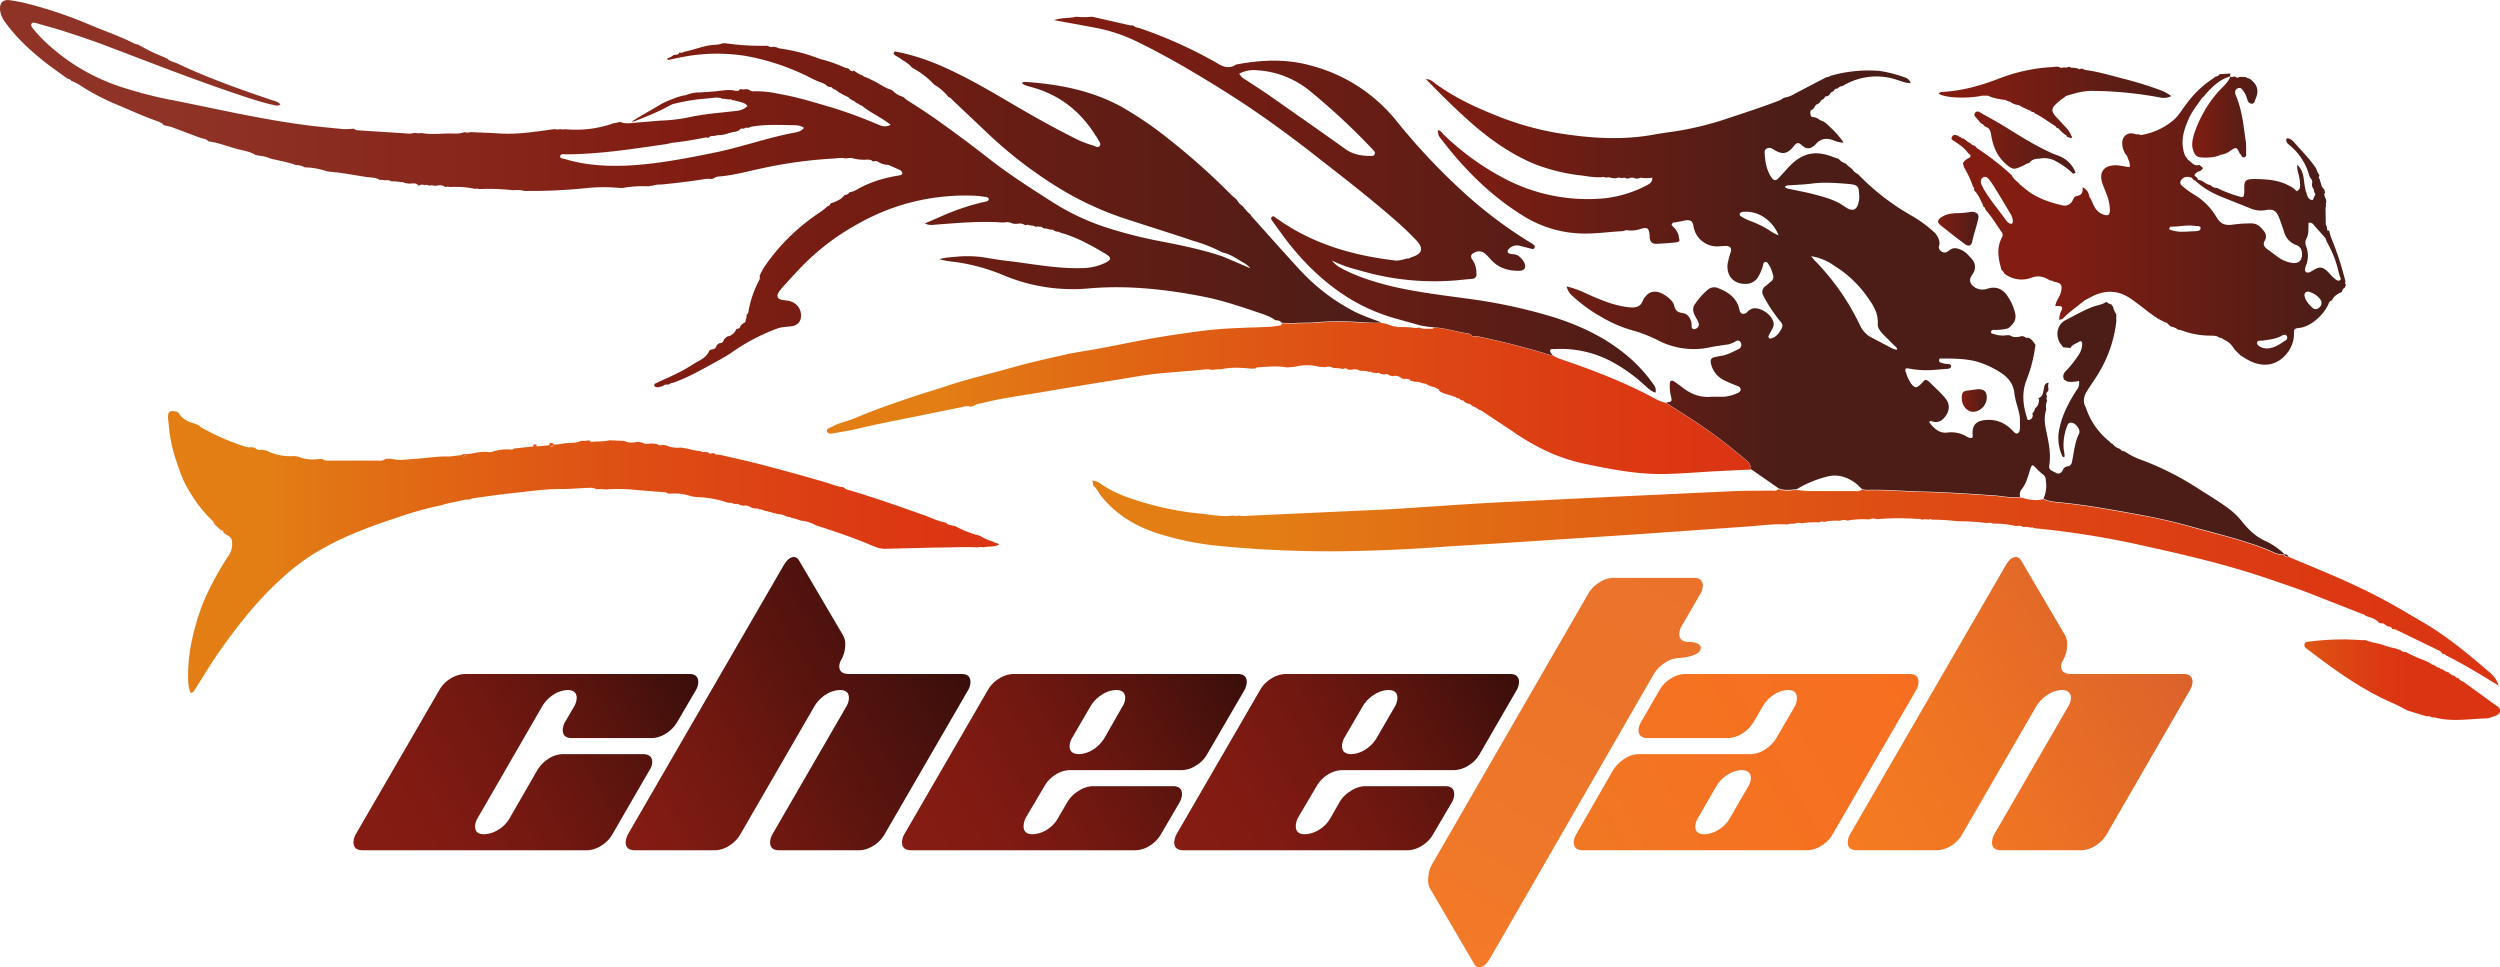 <svg xmlns="http://www.w3.org/2000/svg" xmlns:xlink="http://www.w3.org/1999/xlink" viewBox="0 0 1092 422.5">
  <defs>
    <style>
      .cls-1 {
        fill: url(#linear-gradient);
      }

      .cls-2 {
        fill: url(#linear-gradient-2);
      }

      .cls-3 {
        fill: url(#linear-gradient-3);
      }

      .cls-4 {
        fill: url(#linear-gradient-4);
      }

      .cls-5 {
        fill: url(#linear-gradient-5);
      }

      .cls-6 {
        fill: url(#linear-gradient-6);
      }

      .cls-7 {
        fill: url(#linear-gradient-7);
      }

      .cls-8 {
        fill: url(#linear-gradient-8);
      }

      .cls-9 {
        fill: url(#linear-gradient-9);
      }

      .cls-10 {
        fill: url(#linear-gradient-10);
      }

      .cls-11 {
        fill: url(#linear-gradient-11);
      }

      .cls-12 {
        fill: url(#linear-gradient-12);
      }

      .cls-13 {
        fill: url(#linear-gradient-13);
      }

      .cls-14 {
        fill: url(#linear-gradient-14);
      }

      .cls-15 {
        fill: url(#linear-gradient-15);
      }

      .cls-16 {
        fill: url(#linear-gradient-16);
      }

      .cls-17 {
        fill: url(#linear-gradient-17);
      }

      .cls-18 {
        fill: url(#linear-gradient-18);
      }

      .cls-19 {
        fill: url(#linear-gradient-19);
      }

      .cls-20 {
        fill: url(#linear-gradient-20);
      }

      .cls-21 {
        fill: url(#linear-gradient-21);
      }

      .cls-22 {
        fill: url(#linear-gradient-22);
      }

      .cls-23 {
        fill: url(#linear-gradient-23);
      }

      .cls-24 {
        fill: url(#linear-gradient-24);
      }

      .cls-25 {
        fill: url(#linear-gradient-25);
      }

      .cls-26 {
        fill: url(#linear-gradient-26);
      }

      .cls-27 {
        fill: url(#linear-gradient-27);
      }

      .cls-28 {
        fill: url(#linear-gradient-28);
      }
    </style>
    <linearGradient id="linear-gradient" x1="1044.75" y1="274.62" x2="1044.91" y2="274.62" gradientUnits="userSpaceOnUse">
      <stop offset="0.12" stop-color="#e37e15"/>
      <stop offset="0.27" stop-color="#e16b14"/>
      <stop offset="0.57" stop-color="#de4d14"/>
      <stop offset="0.82" stop-color="#dc3b13"/>
      <stop offset="1" stop-color="#db3413"/>
    </linearGradient>
    <linearGradient id="linear-gradient-2" x1="1066.86" y1="285.62" x2="1066.92" y2="285.62" xlink:href="#linear-gradient"/>
    <linearGradient id="linear-gradient-3" x1="997.88" y1="242.25" x2="997.95" y2="242.25" xlink:href="#linear-gradient"/>
    <linearGradient id="linear-gradient-4" x1="1033.13" y1="269.08" x2="1033.2" y2="269.08" xlink:href="#linear-gradient"/>
    <linearGradient id="linear-gradient-5" x1="477.14" y1="254.54" x2="1091.52" y2="254.54" xlink:href="#linear-gradient"/>
    <linearGradient id="linear-gradient-6" x1="966.09" y1="296.76" x2="1051.56" y2="296.76" xlink:href="#linear-gradient"/>
    <linearGradient id="linear-gradient-7" x1="361.19" y1="173.65" x2="764.82" y2="173.65" xlink:href="#linear-gradient"/>
    <linearGradient id="linear-gradient-8" x1="622.82" y1="137.01" x2="999.69" y2="137.01" gradientUnits="userSpaceOnUse">
      <stop offset="0" stop-color="#831d12"/>
      <stop offset="0.41" stop-color="#4c1d17"/>
    </linearGradient>
    <linearGradient id="linear-gradient-9" x1="852.48" y1="95.73" x2="1024.84" y2="95.73" gradientUnits="userSpaceOnUse">
      <stop offset="0.25" stop-color="#831d12"/>
      <stop offset="0.94" stop-color="#4c1d17"/>
    </linearGradient>
    <linearGradient id="linear-gradient-10" x1="862.37" y1="62.29" x2="906.56" y2="62.29" gradientUnits="userSpaceOnUse">
      <stop offset="0" stop-color="#831d12"/>
      <stop offset="1" stop-color="#4c1d17"/>
    </linearGradient>
    <linearGradient id="linear-gradient-11" x1="886.37" y1="71.21" x2="886.38" y2="71.21" xlink:href="#linear-gradient-10"/>
    <linearGradient id="linear-gradient-12" x1="957.56" y1="51.15" x2="986.03" y2="51.15" xlink:href="#linear-gradient-10"/>
    <linearGradient id="linear-gradient-13" x1="974.14" y1="33.44" x2="974.2" y2="33.44" xlink:href="#linear-gradient-10"/>
    <linearGradient id="linear-gradient-14" x1="846.57" y1="99.91" x2="864.2" y2="99.91" xlink:href="#linear-gradient-10"/>
    <linearGradient id="linear-gradient-15" x1="846.85" y1="44.78" x2="948.45" y2="44.78" gradientUnits="userSpaceOnUse">
      <stop offset="0.17" stop-color="#831d12"/>
      <stop offset="1" stop-color="#4c1d17"/>
    </linearGradient>
    <linearGradient id="linear-gradient-16" x1="888.72" y1="49.54" x2="888.82" y2="49.54" xlink:href="#linear-gradient-10"/>
    <linearGradient id="linear-gradient-17" y1="84.6" x2="603.53" y2="84.6" gradientUnits="userSpaceOnUse">
      <stop offset="0.12" stop-color="#903327"/>
      <stop offset="0.49" stop-color="#811d12"/>
      <stop offset="1" stop-color="#4c1d17"/>
    </linearGradient>
    <linearGradient id="linear-gradient-18" x1="407.85" y1="37.07" x2="408.1" y2="37.07" xlink:href="#linear-gradient-10"/>
    <linearGradient id="linear-gradient-19" x1="460.36" y1="89.44" x2="723.23" y2="89.44" xlink:href="#linear-gradient-10"/>
    <linearGradient id="linear-gradient-20" x1="856.88" y1="174.95" x2="867.85" y2="174.95" xlink:href="#linear-gradient-10"/>
    <linearGradient id="linear-gradient-21" x1="73.3" y1="241.11" x2="436.46" y2="241.11" xlink:href="#linear-gradient"/>
    <linearGradient id="linear-gradient-22" x1="157.57" y1="374.55" x2="301.85" y2="291.25" gradientUnits="userSpaceOnUse">
      <stop offset="0" stop-color="#861c13"/>
      <stop offset="0.21" stop-color="#811b12"/>
      <stop offset="0.46" stop-color="#721811"/>
      <stop offset="0.73" stop-color="#5a140e"/>
      <stop offset="1" stop-color="#3a0e0b"/>
    </linearGradient>
    <linearGradient id="linear-gradient-23" x1="268.76" y1="361.18" x2="413.05" y2="277.88" gradientUnits="userSpaceOnUse">
      <stop offset="0" stop-color="#861c13"/>
      <stop offset="0.28" stop-color="#751911"/>
      <stop offset="0.82" stop-color="#49110d"/>
      <stop offset="1" stop-color="#3a0e0b"/>
    </linearGradient>
    <linearGradient id="linear-gradient-24" x1="397.16" y1="374.55" x2="541.44" y2="291.25" gradientUnits="userSpaceOnUse">
      <stop offset="0" stop-color="#861c13"/>
      <stop offset="0.21" stop-color="#811b12"/>
      <stop offset="0.46" stop-color="#721811"/>
      <stop offset="0.73" stop-color="#59140e"/>
      <stop offset="1" stop-color="#3a0e0b"/>
    </linearGradient>
    <linearGradient id="linear-gradient-25" x1="516.07" y1="374.55" x2="660.36" y2="291.25" xlink:href="#linear-gradient-24"/>
    <linearGradient id="linear-gradient-26" x1="634.69" y1="416.23" x2="732.32" y2="247.14" gradientUnits="userSpaceOnUse">
      <stop offset="0" stop-color="#f37a28"/>
      <stop offset="0.27" stop-color="#ef7729"/>
      <stop offset="1" stop-color="#ea722b"/>
    </linearGradient>
    <linearGradient id="linear-gradient-27" x1="690.59" y1="374.55" x2="834.87" y2="291.25" gradientUnits="userSpaceOnUse">
      <stop offset="0" stop-color="#f07824"/>
      <stop offset="0.32" stop-color="#f47322"/>
      <stop offset="1" stop-color="#f86e20"/>
    </linearGradient>
    <linearGradient id="linear-gradient-28" x1="802.52" y1="361.18" x2="946.8" y2="277.88" gradientUnits="userSpaceOnUse">
      <stop offset="0" stop-color="#f57b22"/>
      <stop offset="0.41" stop-color="#ee7424"/>
      <stop offset="0.99" stop-color="#dc622b"/>
      <stop offset="1" stop-color="#dc622b"/>
    </linearGradient>
  </defs>
  <title>Asset 2</title>
  <g id="Layer_2" data-name="Layer 2">
    <g id="Layer_1-2" data-name="Layer 1">
      <g>
        <g>
          <path class="cls-1" d="M1044.9,274.7h0Z"/>
          <path class="cls-2" d="M1066.9,285.7h0Z"/>
          <path class="cls-3" d="M997.9,242.2h0Z"/>
          <path class="cls-4" d="M1033.2,269.2V269h-.1Z"/>
          <path class="cls-5" d="M1032.4,268.4a.8.8,0,0,1,.8.6h.1c2.1.8,4.4,1.1,5.9,3.1h-.1l1.1.2a1.8,1.8,0,0,1,1.8.8.8.8,0,0,1,.8.7v-.2c.9.1,1.8.1,2.1,1.1a6.7,6.7,0,0,1,2.4.7l17.5,8.5a3.4,3.4,0,0,1,2.1,1.8,1.3,1.3,0,0,1,1.6.8v-.2c7.7,3.9,15,8.3,22.9,13.2-1-3.4-3.1-5.2-5.1-6.8-8.7-7.5-17.6-14.8-27.6-20.7l-7.2-4.2a250.1,250.1,0,0,0-24.6-12.9c-9-4.2-18.2-7.8-27.3-11.7a1.2,1.2,0,0,1-1.8-.8,10.5,10.5,0,0,1-5.2-1.2,89.4,89.4,0,0,0-9.8-3.7c-8.7-2.9-17.6-5-26.4-7.5s-15.7-3.9-23.6-5.3c-10.4-1.9-20.8-3.8-31.3-4.9-3-.4-6.2-.3-9-1.8-3.5,1-6.9.1-10.2-.8-3.7.6-7.4-.3-11.1-.6-10.7-.7-21.4-1.5-32.1-1.7-7.9-.2-15.8-1-23.6-.7a14.6,14.6,0,0,1-2.2-.3,3.9,3.9,0,0,1-2.8.6H790.2a49.3,49.3,0,0,1-5.4-.5c-2.7.2-5.3.7-7.9-.4-1,1.1-2.4.7-3.6.7-5.1.1-10.2,0-15.4.2l-30,1.4-23.6,1.1-40.6,2c-16.5.7-33,1.9-49.5,3-8.6.6-17.2.9-25.8,1.3l-43.5,2a12.1,12.1,0,0,1-3.8-.1,5.7,5.7,0,0,1-2.6,0c-4.2.6-8.4-.2-12.7-.7a134.2,134.2,0,0,1-34.7-7.8,49.4,49.4,0,0,1-10.2-5.3,7.1,7.1,0,0,0-3.8-1.5,17,17,0,0,1,.4,2.2c1.5,1.1,2.2,2.9,3.3,4.3,6.3,8,14.5,13.1,24,16.3a128.8,128.8,0,0,0,28.1,5.8,504.5,504.5,0,0,0,52.1,2.3c15.8-.2,31.6-.9,47.3-2.1l24.6-1.5,35.1-2.3,24.2-1.6,46.9-3.3c5.9-.4,11.7-1.3,17.6-.9a6.6,6.6,0,0,1,3.1-.3,4.7,4.7,0,0,1,3.3-.2,32.1,32.1,0,0,1,7.6-.4,1.8,1.8,0,0,1,2-.2,23.4,23.4,0,0,1,7-.5,4.4,4.4,0,0,1,3.2-.1,38.7,38.7,0,0,1,9.6-.5,4,4,0,0,1,3.2-.1,109.5,109.5,0,0,1,18.1-.1,1.6,1.6,0,0,1,1.5.3,9.1,9.1,0,0,1,3.3,0,.7.7,0,0,1,1.1,0,84.7,84.7,0,0,1,11.3.7h2.5a91,91,0,0,1,10.4.8,3.4,3.4,0,0,1,2.6.2,44.3,44.3,0,0,1,10.2,1.1,4.2,4.2,0,0,1,3.1.4,7.4,7.4,0,0,1,3.3.3,1.1,1.1,0,0,1,1.3.2,386,386,0,0,1,51.1,8.4c16.4,3.6,32.6,7.5,48.6,12.8,7.6,2.6,15.3,5.1,22.9,8.1Z"/>
          <path class="cls-6" d="M1089.5,307.6l-13.6-9.9a3.2,3.2,0,0,1-1.8-1.2l-.6-.4a1.6,1.6,0,0,1-1.3-.9,3.7,3.7,0,0,1-2.6-1.5,4.1,4.1,0,0,1-2.5-1.3,1.8,1.8,0,0,1-1.4-.6,6,6,0,0,1-2.5-1.3,3.3,3.3,0,0,1-2.1-1.2,1.3,1.3,0,0,1-1.2-.5,60.2,60.2,0,0,1-9-4,2.9,2.9,0,0,1-2.5-1,3.5,3.5,0,0,1-1.8-.5,37.8,37.8,0,0,1-6-1.7l-1.3-.4a32.2,32.2,0,0,1-6.1-1.6h-1.4l-6.7-.3a118.4,118.4,0,0,0-16.8,1c-.7.1-1.4.2-1.6.8a1.6,1.6,0,0,0,.6,2,3.9,3.9,0,0,0,1,.8c11.8,9,23.7,17.6,37.5,23.5,2,.9,3.9,2,5.9,3l8.3,2.5a2.8,2.8,0,0,1,2.3.5,4.8,4.8,0,0,1,1.2,0c7.5,2,15,.6,22.5.4a7.6,7.6,0,0,0,2.5-.6c1.3-.5,3.1-.8,3.5-2.4S1090.6,308.4,1089.5,307.6Z"/>
        </g>
        <path class="cls-7" d="M763.1,201.4a226.8,226.8,0,0,0-26.8-19.9l-8.6-5.5a20.3,20.3,0,0,1-3.9-1.4c-13.3-7.3-27.3-12.7-41.7-17.6a16.2,16.2,0,0,1-4-1.9c-1.4.2-2.7-.5-4-.9-9.6-2.8-19.3-5.3-29.1-7.3h-1.9a2.7,2.7,0,0,0-1.5-1.1c-5.1-.7-10-2.4-15.1-2.7l-.8.5h-4.4a3.2,3.2,0,0,0-2.7-.3,44.6,44.6,0,0,0-8.2-.4h0a1.7,1.7,0,0,0-1.4-.3c-1.8-.4-3.5-1.4-5.5-1.5s-6.3-.1-9.5-.2a117.9,117.9,0,0,0-19.7.1c-3.2.3-6.4,0-9.5.4h0l-4.9-.2a.9.9,0,0,1-1,1,36.8,36.8,0,0,1-5.7.6c-6.6.3-13.2.4-19.8.9s-12.1,1.3-18.1,2.2c-11.8,1.6-23.3,4.1-35,6.3-4.7.9-9.4,1.5-14.1,2.5-7.9,1.8-15.8,3.5-23.6,5.7s-14.3,3.8-21.3,5.8c-5.1,1.4-10,3.2-15,4.7s-10.5,3.4-15.7,5.2-11.5,4.1-17,6.5c-3.3,1.4-6.8,1.9-9.9,3.7l-1.2.5c-.7.4-1.5.7-1.3,1.6s1.3,1.1,2.1,1c3.9-.7,7.8-1.3,11.6-2.2,9.5-2.3,19-4,28.6-6l17.2-3.5a5.5,5.5,0,0,1,3.1-.1l1.5-.2c1-1,2.4-1,3.6-1.3,8.9-2.3,18.2-3.4,27.3-5,13.9-2.4,27.9-4.6,41.9-6.9,9.2-1.5,18.6-1.8,27.9-2.8a8.4,8.4,0,0,1,3.5.2,18,18,0,0,1,4-.3c4.2-1,8.5-.7,12.7-.3h2.1c.3-.2.5-.5.8-.5,4.3-.3,8.7-.8,13,0l3.6-.3a20.4,20.4,0,0,1,10.4,0l2.8.2a4.1,4.1,0,0,1,3.6.4,13.9,13.9,0,0,1,4.1.4,1.8,1.8,0,0,1,2.3.3h1.6a4.2,4.2,0,0,1,3.6.5,9,9,0,0,1,4,.5.7.7,0,0,1,1.1.2l2.1.3a1.4,1.4,0,0,1,1.7.3l1.5.3a2.1,2.1,0,0,1,2.4.4l1.4.3a4.2,4.2,0,0,1,4,1l1.3.3c.8-.5,1.6.2,2.4.2h0a.6.6,0,0,1-.1.4l2.1.6c1.7-.4,3.1.8,4.8.8a8.7,8.7,0,0,1,2.3.1,8.7,8.7,0,0,0-2.3-.1,7.2,7.2,0,0,0,3.5,1.4l2.4,1.2h0a4.3,4.3,0,0,0-.1.5c2,1.5,4.5,1.6,6.7,2.6h.3a2.3,2.3,0,0,0,1.7.7h.1a1.8,1.8,0,0,0,1.7.9,4.3,4.3,0,0,0,2.6,1.5l.6.2a3.5,3.5,0,0,0,1.9,1.2l.6.3a.5.5,0,0,0,.5.3,2.8,2.8,0,0,0,1.5.8l13,8.6c9.8,6.9,20.2,12.2,32,14.7s24.4,5,37,4.5c6.5-.2,12.9-.7,19.4-1.1l16.6-.8A4.3,4.3,0,0,0,763.1,201.4Z"/>
        <g>
          <path class="cls-8" d="M989.7,236.4c-4.3-1.9-7.5-5-10.4-8.6a31.3,31.3,0,0,0-5.5-5.4c-4.4-3.3-9.1-6.1-13.8-9.1a126.9,126.9,0,0,0-23.8-12.1,33.8,33.8,0,0,1-8.3-4.1,1.9,1.9,0,0,1-1.8-1,6.3,6.3,0,0,1-3.4-2.3h0a1.5,1.5,0,0,1-1.1-.8A31.5,31.5,0,0,1,911.1,178c-1.5-2.5-.9-4.9.5-7.2s3.7-5.4,5.3-8.2a55.2,55.2,0,0,0,7.5-22.2v-3.2A7.5,7.5,0,0,1,923,134a10.5,10.5,0,0,1-.8-1.1,3.3,3.3,0,0,1-2.1-1.1h0c-1.5,1.1-3.3,1.4-5,1.9-4.5,1.5-8.4,3.9-12.6,6s-4.6,6.7-2.8,10l1.5,2,3.2.3c.7-1.5,2.3-1.8,3.5-2.6s1.6-.2,1.6,1a8.9,8.9,0,0,1-1.8,5,47.6,47.6,0,0,1-4.9,6.2c-1.2,1.1-2.1,2.4-1.2,4.2l1.5.9a14.2,14.2,0,0,0,5-.3,4.9,4.9,0,0,1-1.1,4.1c-3.2,5-6,10.2-7.3,16.1a18.7,18.7,0,0,0,.8,11.9c.2.5.3,1.1,1,1.2s0-2.6-.1-3.8a22.7,22.7,0,0,1,1.6-10c.5-1.3,1.3-1.5,2.5-1.1s3.5,2.8,2.6,4.7c-1.8,3.6-2.1,7.6-2.9,11.4-.3,1.4-.3,2.5-2.1,2.8s-1.8,1.4-2.5,2.3a1.9,1.9,0,0,1-2.8.4c-1.1-.7-3-.9-2.7-3,.8-4.8-.1-9.5-1.1-14.2s-1.2-6.9-.2-10.4a6.2,6.2,0,0,1,.4-3.8,1.8,1.8,0,0,1,0-1.9,1.4,1.4,0,0,1,.4-2.2c.1-.3.1-.7.2-1.1a3.9,3.9,0,0,1,.1-2.6c-2,0-1.9,1.7-2.2,2.9s-.3,2.8-1.8,3.6-.1.4-.2.6,0,3-1.7,3.9a4.4,4.4,0,0,1-1.3,2.4,2,2,0,0,1-1,2.7c-.7.3-1.3.2-1.3-.8-1.8-5.6-2.4-11.1-.1-16.8a64.3,64.3,0,0,0,3.8-15.1c-.9-1.2-1.7-2.6-3.2-3.1a1.6,1.6,0,0,1-1.7-.5l-1-.2c-1.9.5-3.7.8-5.4-.4h-1.1a11.4,11.4,0,0,1-5.8-.5c-.6-.1-1.4-.3-1.2-1.1a1.1,1.1,0,0,1,1.3-.7,21.5,21.5,0,0,0,6.2-.7c3.2-2.6,3.8-4.4,2.6-8.1a22.1,22.1,0,0,0-3.3-6.5c-2.2-3-5.2-3.8-8.7-2.6a6.2,6.2,0,0,1-6.4-1.7c-1.7-2-.6-3.5.5-5.2s1.2-4.2-.7-6.3l-1.8-1.9a9.1,9.1,0,0,0-4.7-2.6c-1.7-.4-2.8.5-4,1.4l-.6.3c-1.7.5-3.7-1.1-3.1-2.8s-.4-4.3-2.1-5.9a54.3,54.3,0,0,0-10.3-7.5A103.8,103.8,0,0,1,811.5,76a5.4,5.4,0,0,1-2.5-2.2,15.5,15.5,0,0,1-2.8-2.4,6.4,6.4,0,0,1-3.1-2h0l-2.1-.7c-8.1-3.3-14-1.9-19.9,4.5L777,77.7c-1.3,1.3-2.1,1.3-3.1,0-2.3-3.3-2.9-7.1-3.1-11-.2-1.9,2-2.7,3.6-1.6,4.1,2.7,6.4,2.3,9.4-1.6.9-1.1,1.7-1.3,2.7-.5l1.5,1.2a3.2,3.2,0,0,0,3.9-.2,5.8,5.8,0,0,0,1.2-1c2.2-2.6,4.9-2.8,7.8-1.7a11.3,11.3,0,0,0,4.4,1,37.2,37.2,0,0,0-5.5-6.4c-1.4-1.3-2.7-2.9-4.8-3.4a5.5,5.5,0,0,0-3.5-1.4c-.1-.2-.2-.3-.4-.2a4.2,4.2,0,0,1-.2-2.7h0a3,3,0,0,0,1.9-1.9,2.3,2.3,0,0,0-1.3.7,2.3,2.3,0,0,1,1.3-.7l.7-.7c1-.2,1.5-1,2-1.8a3.3,3.3,0,0,0,1.8-1.7,2.2,2.2,0,0,0,2.3-1.6.2.2,0,0,0,.2-.2,1.8,1.8,0,0,0,1.4-1l.7-.6a1.1,1.1,0,0,0,1.3-.6l.6-.3h0a4.4,4.4,0,0,0,1.5-.5,28.3,28.3,0,0,1,23.1-2.5c1.9.6,3.8,1.5,6.2,1.5a3.8,3.8,0,0,0-2.6-2.5A58.9,58.9,0,0,0,821.2,31a60,60,0,0,0-21.9,2.2,1.1,1.1,0,0,1-1.3.4l-13.8,7.2a12.7,12.7,0,0,1-5,1.9,9.4,9.4,0,0,1-2.8,1.5c-7.6,2.9-15.4,5.4-23.2,8a134.4,134.4,0,0,1-15.1,4c-5,1.1-10.1,1.6-15.2,2.5-14.2,2.7-28.5,1.7-42.6-.6A129.2,129.2,0,0,1,652.4,50c-9.2-3.7-18.1-8-26.1-14a5.8,5.8,0,0,0-3.5-1.5c7,7.2,14.1,14.3,21.7,20.8S661.3,68.1,671.2,72a81.6,81.6,0,0,0,18.3,4.5c3.7.4,7.4,1.3,11.1.8,0-.2-.1-.3-.1-.5a4.3,4.3,0,0,1-.2-1.1,4.3,4.3,0,0,0,.2,1.1c0,.2.1.3.1.5a2.5,2.5,0,0,0,1.9.1,4.3,4.3,0,0,1,.9-2.6,2.3,2.3,0,0,1,.7-.7l1.2-1-1.2,1a2.3,2.3,0,0,0-.7.7,4.3,4.3,0,0,0-.9,2.6c1.5.3,3,.8,4.5.1a4.6,4.6,0,0,0,2.6.1,3.8,3.8,0,0,1,.9-.9c.3-.1.5-.2.7-.1s-.4,0-.7.1a3.8,3.8,0,0,0-.9.9,2.4,2.4,0,0,0,2.6,0h1.2A2.9,2.9,0,0,1,715,77a2.9,2.9,0,0,0-1.6.6,3.3,3.3,0,0,0,3.2,0,14.6,14.6,0,0,0,5.1,0h0c.2,2-1.3,2.8-2.7,3.5a51.6,51.6,0,0,1-18,5.5,78,78,0,0,1-44.2-8.8,114.9,114.9,0,0,1-26.3-19.1c-.7-.7-1.2-1.8-2.5-1.8.3,2.2.2,2.2,1.4,3.7,10.2,13.4,21.9,25.1,36.3,33.9a50.4,50.4,0,0,0,23.2,7.4c6.6.5,13-.6,19.5-.9a6.7,6.7,0,0,0,1.9-.5,12.3,12.3,0,0,0,6.3-.5c3.1-.9,3.6-.4,4,2.9v1.2c.3,1.5,1.1,2.4,2.6,2.4s5.8-.3,8.6-.6,1.5-1.4,1.5-2.5-1-2.9-2.2-4.1-1-.9-.7-1.6,1.1-.5,1.7-.6l4-.8c2.3-.4,3.2.2,3.6,2.4a10.4,10.4,0,0,0,11.1,8.9l3.1-.2c1.8.1,2.6,1,2.1,2.7a34.6,34.6,0,0,0-1.4,5.3c-.5,5.3,2.8,8.8,8.2,8.6a6.2,6.2,0,0,0,5.2-3.1,19.7,19.7,0,0,0,2.1-5c.1-.6.2-1.4,1-1.5s1.1.6,1.5,1.2a13.2,13.2,0,0,1,1.8,4.4,2.5,2.5,0,0,1-1,3.1c-.8.6-1.5,1.4-2.4,2s-1.7,2.3-.9,3.8a63,63,0,0,0,6.9,10.7c.9,1.1,2.1,2.1,1.3,3.7s-2.2,3.9-4.6,4.5a.8.8,0,0,1-1.1-.3c-.3-.4-.1-.8.1-1.2l1.5-2.8a3.7,3.7,0,0,0,.5-2.5c-.7-3.5-5.4-6.8-9-6.3a5.6,5.6,0,0,0-2.6,1.7c-1.5,1.2-2.9.9-3.3-1.1-1.1-5.1-4.7-7.6-9.2-9.4a4.3,4.3,0,0,0-4.7.7,29.5,29.5,0,0,0-5.5,6.2c-1.3,1.6-.9,3.6.1,5.4s1,1.7,1.3,2.5a2,2,0,0,1-1.1,2.9c-1.2.5-1.9-.1-1.8-1.5s-.9-4.9-3.7-5.3-3.4-1.3-4-3.6-5.4-6-8.5-5.8a4.8,4.8,0,0,0-3.8,2,6.1,6.1,0,0,0-1.2,1.6c-1,3.2-3.4,3.5-6.3,3.2-6.4-.7-12.2-3.2-17.9-5.7a43.7,43.7,0,0,0-9.2-3.4,7.7,7.7,0,0,0,2.8,4.4,66.8,66.8,0,0,0,13,9.3,56.7,56.7,0,0,0,14.4,5.9,65.7,65.7,0,0,1,10.6,4.4,33.8,33.8,0,0,0,21.9,2.6c2.2-.5,4.4-.7,6.6-1.1a9.9,9.9,0,0,0,4.2-1.3c.9-.6,1.8-.9,2.5.2a2.1,2.1,0,0,1-.9,3c-2.6,1.2-5.1,2.7-8,3l-2.5.5c-1.4.3-1.9,1.1-1.6,2.6a10.6,10.6,0,0,0,5.6,7.4,59.6,59.6,0,0,0,5.8,2.5c.7.3,1.5.6,1.6,1.5s-.7,1.5-1.6,1.8a16.6,16.6,0,0,1-5.8,1.5h-5.4c-5.2.5-9.4-1.4-13.3-4.6l-3.1-2.2c-1-.5-1.7-.2-1.7,1a18.4,18.4,0,0,0,.5,5.7c.5,2.2.4,2.2-2.2,2.7l8.6,5.5a226.8,226.8,0,0,1,26.8,19.9,4.3,4.3,0,0,1,1.7,3.6l12.1,8.4c2.6,1.1,5.2.6,7.9.4a47.9,47.9,0,0,1,13.2-5.5c4.8-1.3,9.2.2,13.1,3.3l2.3,2.2a14.6,14.6,0,0,0,2.2.3c7.8-.3,15.7.5,23.6.7,10.7.2,21.4,1,32.1,1.7,3.7.3,7.4,1.2,11.1.6a3.7,3.7,0,0,1,.5-3.1c2.1-2.5,2.9-5.6,3.8-8.6s1.2-2.2,2.7-.8a22.7,22.7,0,0,0,2.8,2.6,3,3,0,0,1,1.4,2.7,13.7,13.7,0,0,1-1,8c2.8,1.5,6,1.4,9,1.8,10.5,1.1,20.9,3,31.3,4.9,7.9,1.4,15.8,3.1,23.6,5.3s17.7,4.6,26.4,7.5a89.4,89.4,0,0,1,9.8,3.7,10.5,10.5,0,0,0,5.2,1.2,1.2,1.2,0,0,0,1.8.8c-.5-.4-1-1-1.8-.9A29.7,29.7,0,0,0,989.7,236.4ZM706.9,64.4h0v0Zm65.8,36.1a42.4,42.4,0,0,0-7.7-3.8,24.8,24.8,0,0,1-3.7-1.7c-.6-.4-1.5-.7-1.4-1.5s1.3-1,2.1-1a14.3,14.3,0,0,1,9.5,3.1,16.9,16.9,0,0,1,5.4,7.2A19.7,19.7,0,0,1,772.7,100.5Zm9.8-17.8c-1-.2-2.1-.2-2.9-1.1.8-.8,1.7-.6,2.5-.7,3.1-.2,6.2-.3,9.2-.7,5.2-.7,10.4-.3,15.6.1s4.9,1.3,5.2,5a8.5,8.5,0,0,1,0,1.6c-.6,4.7-2.5,6.1-6.4,3.3s-8.4-4-12.9-5.2S785.9,83.5,782.5,82.7Zm46.1,70.1a8.4,8.4,0,0,1-3-1.1l-7.6-4a11.3,11.3,0,0,1-5.5-5.5,104.6,104.6,0,0,0-20.1-28.7l-1.3-1.6a24.1,24.1,0,0,1,10.3,4.3,49.2,49.2,0,0,1,13.9,13c2.6,3.6,5.2,7.3,4.9,12.2-.1,1.9,1.2,3.4,2.4,4.7l4.8,4.8C827.9,151.4,828.7,151.7,828.6,152.8Zm53.7,34.4c-.1.8-.2,1.8-1.1,2.1s-1.4-.5-1.9-1a17,17,0,0,0-4.5-3.5,13.9,13.9,0,0,0-8.5-1.2c-3.3.5-4.7,2.3-4.7,5.7,0,.6.3,1.3-.2,2a3.9,3.9,0,0,1-2.5-.7,13.2,13.2,0,0,0-8-1.7c-3.8.6-6.1-1.8-8.2-4.4.2-.8.7-.6,1.1-.5,2.8,1,4.7-.3,6.2-2.5s1.7-4.7.2-6.9-4.7-5-7.1-7.4-2.5-.8-4.2.7-2.3,1.9-4.1-.3a18.3,18.3,0,0,1-2.3-4.9c-.6-1.5-.2-2.1,1.4-1.7a41.2,41.2,0,0,0,10.5.6l6.4-.5c.7-.1,1.4-.3,1.4-1.1s-.7-1-1.4-1a11.3,11.3,0,0,1-3.1-.6c-.5-.3-.9-.6-.7-1.3s.6-.5,1-.5c5.1,0,10.3,0,15.3,1.3a39,39,0,0,1,10.2,4.6c3.4,2.1,5.9,4.9,6.4,9.3s2.2,7.4,2.4,11.2C882.3,184.4,882.4,185.8,882.3,187.2Z"/>
          <path class="cls-9" d="M1024.8,124.4l-.5-.5a3,3,0,0,0-.1-2.1h0a135.2,135.2,0,0,0-6.2-18.6l-.6-2.4-.8-.2h-.1a4.4,4.4,0,0,0-.6-2.5c0-2.4-.1-4.9-.1-7.4a2.2,2.2,0,0,0,.1-1.6,3.1,3.1,0,0,0-.3-2.8,9.4,9.4,0,0,1-.4-1.6l.4-.5-.3-1.3a13.4,13.4,0,0,1-1.1-1.4c-.3-.8-.5-1.7-.8-2.6s0-.7-.4-.9.1-1,.1-1.5l-.8-1.3-.6-1.6c-2.7-4.1-6.2-7.5-9.4-11.2-1-1.1-1.9-2-3.5-2-.6,1.7.6,2.4,1.5,3.2a26.1,26.1,0,0,1,8.2,12.4,4.7,4.7,0,0,0,1.3,2.5,5.9,5.9,0,0,1,.2,1.3,3,3,0,0,0,.7,2.9,3.1,3.1,0,0,0,.7,2.1l-1.2,2.6c-1.7-.1-2.2-1.3-2.6-2.6s0-.8-.4-1.1l-.3-1.5c-.8-3.5-.3-7.5-3.5-10.2a11.4,11.4,0,0,0,.5,3.7,21.7,21.7,0,0,1,.8,5.1c0,1.2-.2,2.3-1.6,2.7a8.7,8.7,0,0,0-3.1-2.3c-4.6-2.6-9.7-2.9-14.8-3s-4.9,1.1-4.9,4.9-.6,3.2-3.3,2.4a53,53,0,0,1-8.6-3.4,3.9,3.9,0,0,1-2.9-1.3h-.1c-2-.2-3.2-2.2-5.2-2.2h-.1c-.1-1-1.1-1.4-1.6-2a3.1,3.1,0,0,1,2-1.7,3.4,3.4,0,0,0,1.8-1.5L960.7,72c-2.1.8-3.2-.9-4.6-1.9a9.2,9.2,0,0,1-1.7-2.2h0c-2.3-5.9-.5-11.4,2-16.8,1.5-3.1,3.7-5.7,5.6-8.5h0c.8-.4,1.1-1.2,1.7-1.8,3-3.2,6-6.2,10.4-7.4,0-.4.1-.8.1-1.3l-4.7.3a1.8,1.8,0,0,1-1.7,1l-1,.8a44.2,44.2,0,0,0-11.7,11.1c-2,2.5-3.4,5.3-6,7.4a29.3,29.3,0,0,1-14,6.3,3.9,3.9,0,0,0-2.1-.3c-3.3-1.4-6.2.6-6,4.1a8.7,8.7,0,0,0,2.2,5.5c.3,1.5,1.5,2.8,1,4.7-2.2-.2-4.4-.9-6.6-.8-4.5.2-6.6,2.8-5.5,7.2.5,1.6,1.2,3.2,1.8,4.8a20.5,20.5,0,0,1,1.7,7.7c0,1.9-.8,2.5-2.6,1.9a7.1,7.1,0,0,1-4.2-3.6c-.8-1.4-1.2-3-2.2-4.3a5,5,0,0,0-2.9-4.1c.1,1.9-.2,3.3-2.1,3.7s-1.7,1.1-2.3,2.1a3.9,3.9,0,0,1-4.8,2c-6.2-1.4-12-3.6-16.8-7.9h-.2l-.4-.6a1.6,1.6,0,0,1-1-.8l-.2-.2c-.2,0-.3-.1-.3-.4a8.1,8.1,0,0,1-2.9-3.2,120.8,120.8,0,0,0-15-11.7,3.6,3.6,0,0,1-1-1.1h0a3.2,3.2,0,0,1-2.1-1.2,5,5,0,0,1-1.9-1.3,1,1,0,0,1-.8-.7h-.3a1.4,1.4,0,0,1-1.3-.7h-.1a1.1,1.1,0,0,1-.9-.6H855l-1.2-.3a1.6,1.6,0,0,0-1.3,2c2.6,1.8,5.3,3.3,7.2,6,1.2.7,1.5,1.6.1,2.2a5.7,5.7,0,0,0-2.4,2.2c.2.6.3,1.2.5,1.8a42.8,42.8,0,0,1,3.9,8.4,1.3,1.3,0,0,1,.4,1.6c1.9,1.6,2.7,4,3.8,6.1a.8.8,0,0,1,.1.9,1.8,1.8,0,0,1,1.2,1.6h0c2.7,2.9,4.6,6.3,6.9,9.5a2.1,2.1,0,0,1,.3,2.4c-2.6,4.8-1.6,9.6-.2,14.4a2.9,2.9,0,0,1,1.2,1.5,12.2,12.2,0,0,0,12.1,1.7c2.8-1,5.4-.3,7.8,1.3a2.8,2.8,0,0,1,1.8.6c3,.4,3.7,1.4,3.1,4.1s-2.2,4-2.5,6.3v.2h1.5c1.4-.1,1.7.7,1.2,1.8a8.4,8.4,0,0,0-1,3.6h.1c-.3.2-.4.4,0,.6l.4-.2-.2-.2.2.2a1.3,1.3,0,0,0,.9-.2c3-3.1,6.5-5.5,9.8-8.2a1.4,1.4,0,0,1,.3-1.4,1.4,1.4,0,0,0-.3,1.4c2.2-1,4.2-2.4,6.6-3,5.2-1.5,9.7-.3,13.9,2.7s6.1,4.7,9.2,6.9a26.5,26.5,0,0,0,6.2,3.4c.8-1.1,1.2-1.6,1.2-2.1s-.4,1-1.2,2.1a15.9,15.9,0,0,0,1.3,1.3l.6.3a6.4,6.4,0,0,1,3,1.4h.2a2.5,2.5,0,0,1,1.2.2,35.6,35.6,0,0,0,12.1,2.3c1.5.1,3.2-.2,4.5,1a1.6,1.6,0,0,1,1.6.6,9.6,9.6,0,0,1,4.9,4.4l2.6,2.6c2.5,1.6,5,3.2,8,3.8,8.9,2,15.3-6.2,15.4-12.7,0-2.7,0-2.8,2.6-3.1s5.9-2.2,8.2-4.5a19.6,19.6,0,0,0,4.2-5.7c.3-.8.7-1.6,1.6-1.8h0c.8-1.9,2.4-2.8,4.2-3.6h0l.7-1.5C1024.5,125.9,1024.3,124.9,1024.8,124.4ZM878.9,97.6c-.5.4-1,.1-1.4-.2a4.3,4.3,0,0,1-1.2-1.1c-3.1-4.4-6.7-8.5-9.5-13.2-.5-.8-.9-1.7-1.3-2.5s-.5-2.4.7-3.1,2.1.2,2.7,1a35.1,35.1,0,0,1,2.7,4c2.2,3.5,4.3,7.1,6.4,10.6a6.7,6.7,0,0,1,1.2,3.6A1.3,1.3,0,0,1,878.9,97.6Zm32.3,31.7c0-.1.1-.2.1-.4S911.2,129.2,911.2,129.3Zm48.7-87a1.3,1.3,0,0,0-.8.3A1.3,1.3,0,0,1,959.9,42.3ZM958.7,101c-3.8.1-7.6.8-11.3-.9L948,99a3,3,0,0,1-.8-2.6A3,3,0,0,0,948,99c3.7.1,7.2-.9,10.9-.3.8.1,2.3-.2,2.3,1S959.8,100.9,958.7,101Zm39.6,47.7c-2.5,1.6-4.9,3.6-8.7,3.5-.1-.1-.9-.1-1.6-.4s-2.2-.9-2.1-2.1,1.5-.8,2.4-.9c3-.5,6-.7,8.6-2.3.7-.4,1.5-.5,2,.3A1.4,1.4,0,0,1,998.3,148.7Zm2.1-34a14.4,14.4,0,0,1-5.5-2.5l-4.6-3.4c-1.2-.9-2-2.1-1.1-3.6a3.5,3.5,0,0,0-.2-4.1c-1.4-1.8-2.7-3.3-5.1-3.5a56.1,56.1,0,0,0-9.2.6c-3.1.3-4.9-.6-6.5-3.3a28.2,28.2,0,0,0-9.8-9.9,34.7,34.7,0,0,1-4.4-3.1c-.9-.7-2.1-1.6-1.5-2.8a3.2,3.2,0,0,1,3.5-1.8,8.3,8.3,0,0,1,1.5.4,1.7,1.7,0,0,1,.6-1.1,1.7,1.7,0,0,0-.6,1.1,1.9,1.9,0,0,0,1.4,1.2c3.6,3.5,8,5.7,12.5,7.5l11.3,4.5a11.3,11.3,0,0,0,6.8.9c3.6-.7,4.9.3,6.2,3.8.7,1.9,1.4,3.8,2,5.8a8.5,8.5,0,0,0,5.2,5.6,3.6,3.6,0,0,1,2.5,2.7C1006.1,113.5,1004.2,115.6,1000.4,114.7Zm12.7,19.6c-1.1,1-2.2,1-3.4-.2s-2.8-2.9-3.1-5a1.5,1.5,0,0,1,2.1-1.6,9,9,0,0,1,4.9,3.4A2.5,2.5,0,0,1,1013.1,134.3Zm7.3-12.1a18.7,18.7,0,0,1-3.2-3.1c-2.8-2.7-3.8-2.9-7.2-.8l-1.1.6c-1.6.5-2.3-.2-2-1.7s.6-1.6.8-2.5a11.6,11.6,0,0,0-.3-6.9,4,4,0,0,1,.1-3.7c1.1-2.1.7-4.5.9-6.8,1.6-.3,2.1.8,2.8,1.6s3.1,3.4,4.6,5.2a13.4,13.4,0,0,0,.7,1.8,46.1,46.1,0,0,1,5,12.9,17.6,17.6,0,0,0,1,3C1022,122.9,1021.2,122.7,1020.4,122.2Z"/>
          <path class="cls-10" d="M890.9,69.3a10.1,10.1,0,0,1,7.4,1.3,32,32,0,0,1,6.5,4.6c.4.4.8,1.1,1.8.2a12.5,12.5,0,0,0-7.3-7.3c-1.4-.6-2.8-1-4.1-1.7-7.2-3.3-13.8-7.6-20.5-11.7-3.3-2-6.7-3.8-10-5.7a1.4,1.4,0,0,0-2,.3c-.6.7-.2,1.4.3,1.9l2.3,2.7a2.6,2.6,0,0,1,1.5,1.2c.2,0,.3.1.4.3,2.1.5,2.3,2.2,2.6,3.9.8,4.6,2.4,8.7,6,12s4.2,2.6,7.4,1.3c1.1-.4,2-1.3,3.2-1.4C887.5,69.6,889.1,69.3,890.9,69.3Z"/>
          <path class="cls-11" d="M886.4,71.2Z"/>
          <path class="cls-12" d="M958.3,58.8c-.6,2.2-1.1,4.3-.4,6.6s1.6,3.3,4,3.4,5.5.1,8.1-1.2a2.2,2.2,0,0,1-.5-1.7,2.2,2.2,0,0,0,.5,1.7,8.3,8.3,0,0,0,4-1.6c2.9-1.9,2.9-1.9,4.4,1.2l.3.2c.4.6.6,1.5,1.6,1.3s.8-1.1.8-1.8a38.5,38.5,0,0,0-.1-4.8c-1-6.9-1.6-13.9-4.4-20.5-.5-1.2-.5-2.4.8-3s2,.4,2.6,1.3a11.1,11.1,0,0,1,1.6,3.5c.3,1,.8,1.8,1.9,1.9s1.3-1,1.6-1.8c1.8-3.9,1-6.7-2.6-9.2a2.2,2.2,0,0,1-1.4-.6c-1.2,0-2.5-.4-3.8.3l-1.2-.6a3.1,3.1,0,0,1-1.9.1c-1,2.7-3.4,4.5-5.3,6.6A53.4,53.4,0,0,0,958.3,58.8Z"/>
          <path class="cls-13" d="M974.2,33.5h0Z"/>
          <path class="cls-14" d="M847.8,98.5c3.5,2.8,7,5.6,10.6,8.2,1.3,1,2.6.7,3-.9.7-3.4,1.9-6.7,2.7-10.2.5-2-.7-3.1-3.1-3.1a32.9,32.9,0,0,1-7.1.6l-1.6.2a10.6,10.6,0,0,0-4.2,1.5C846.2,96.1,846,97.1,847.8,98.5Z"/>
          <path class="cls-15" d="M865.8,41.8h2.6c2.4,1.2,5,1.5,7.7,1.9a4,4,0,0,0,1.9.7,6.7,6.7,0,0,0,3.8,1.5,35.4,35.4,0,0,0,5.2,2.5,1.2,1.2,0,0,0,1.3.5l.5.6c3.3,1.6,6.2,3.9,9.3,5.8a.8.8,0,0,0,1,.7,12.2,12.2,0,0,0,3.6,3.2.7.7,0,0,0,.6.7l1.3.4c.9-.3.3-.7.1-1.1a10.7,10.7,0,0,0-2-3.2l-4.9-5.3c-1.8-2.1-1.7-3.4.2-5.2s3-2.4,4.5-3.6c3.6-1.1,7.3-2.2,11.2-2.2a166.4,166.4,0,0,1,29.9,2.9,7.4,7.4,0,0,0,4.8-.6,15.8,15.8,0,0,0-4.7-2.6,157.4,157.4,0,0,0-16.5-5.1c-5.5-1.4-11-3.1-16.8-3.8a1.4,1.4,0,0,0-2-.2,7.2,7.2,0,0,0-3.8-.7,1.2,1.2,0,0,0-1.8,0,4.6,4.6,0,0,0-2.6.1c-1.2-.9-2.5-.5-3.8-.4a74.4,74.4,0,0,0-22.9,4.9c-7.8,3-15.7,5.3-24.1,5.9-.9.1-1.9-.1-2.6.8C849.6,42.8,859.1,43.2,865.8,41.8ZM890.6,32a1.1,1.1,0,0,0,.8-.1A1.1,1.1,0,0,1,890.6,32Zm3.8,0h0Zm.1.1c.1.2.4.3.8.3S894.6,32.3,894.5,32.1Zm-.2-.3c-.2-.2-.2-.6-.3-1h0C894.1,31.2,894.1,31.6,894.3,31.8Zm-1.9-.9h0Z"/>
          <path class="cls-16" d="M888.8,49.6h0c0-.1,0-.1-.1-.1Z"/>
          <path class="cls-17" d="M567.7,117.8c-7.1-7.7-14-15.5-21-23.3-.2-.2-.3-.6-.5-.8a18.8,18.8,0,0,1-3.3-3.6,7,7,0,0,1-2.6-2.8l-2.4-2.1a288.2,288.2,0,0,0-26.7-23.9,158.7,158.7,0,0,0-21.6-14.8c-12.9-7-27-9.7-41.4-10.7-.6,0-1.3-.2-1.8.6,1.4,1.1,3.1,1.3,4.7,1.8,12,3.4,21,10.6,27.5,21.1a7.6,7.6,0,0,1,1.2,1.9c.4.8,1.3,1.7.5,2.6s-1.6.2-2.4-.1a58.4,58.4,0,0,1-6.6-2.4c-6.9-3.4-13.6-7-20.3-10.8-10.8-6.1-21.4-12.8-32.6-18.3C410,28,401.3,24.5,392,22.7c-.5-.1-1.2-.5-1.6.4s1.9,1.7,2.9,2.5,3.7,2.1,5,3.9a37.6,37.6,0,0,1,9.8,7.5h0a21.4,21.4,0,0,1,6.2,5.4h0c1.1.3,1.7,1.3,2.5,2l16.5,15.6A188.4,188.4,0,0,0,465,83.6a137.9,137.9,0,0,0,28.9,12.7c9.1,3,18.2,5.8,27.3,8.9a64.5,64.5,0,0,1,12.8,5.1c3.3.6,5.9,2.6,8.8,4.2a12.7,12.7,0,0,1,3.4,2.7L534,112c-9.5-3.2-19.3-5.1-29.1-7a195.9,195.9,0,0,1-22.8-6,103.6,103.6,0,0,1-22.5-10.8c-9.4-6-18.8-12-27.5-18.8s-15.1-11.5-22.8-17c-4.1-2.9-8.3-5.6-12.5-8.3a7.8,7.8,0,0,1-2-1.6c-.2,0-.3,0-.4-.2a10.6,10.6,0,0,1-4.8-3c-.2.1-.3,0-.3-.1-3.1-.8-5.5-3-8.4-4.2a24.3,24.3,0,0,0-3.7-1.6h0a.8.8,0,0,0-.7-.5,14.5,14.5,0,0,1-3.4-2,.4.4,0,0,1-.5-.2v.5l-1.2-.4a2.3,2.3,0,0,0-2-1.1,64.2,64.2,0,0,0-11.4-4,73.8,73.8,0,0,0-15.3-4.2c-1.2-.3-2.4-.2-3.4-.8l-1.3-.3a2.7,2.7,0,0,1-2.6-.4h-1.2a113,113,0,0,1-17.4-1.1h-1.2c-1.8.8-3.7.6-5.6.9-3.8.6-7.3,2.1-11.1,2.8a2.2,2.2,0,0,1-2.1.3,1.6,1.6,0,0,1-1.7,1l-1,.2a5.3,5.3,0,0,1-2.8,1.4l.6.7c3.2-.7,6.4-1.4,9.7-1.9a79.8,79.8,0,0,1,23.9.1,101.5,101.5,0,0,1,24.4,7.6c3.1,1.3,6,3.2,9.3,4.2h0l1.5.8h0a2.6,2.6,0,0,0,2.3,1c.1.2.2.2.4.2h0a1.7,1.7,0,0,0,1.4.9,25.1,25.1,0,0,0,5.9,3.4,4.3,4.3,0,0,0,2.4,1.6,4.4,4.4,0,0,0,2,1.3h0a1.9,1.9,0,0,0,1.3.7c3.8,3.2,8.5,5.1,12.6,8.4-1.9,1.1-3.4.7-5,.1a199.2,199.2,0,0,0-21.2-7.8c-7.5-2.2-14.9-4.5-22.6-5.8a45.6,45.6,0,0,0-11.7-1.1h0l-2.1-1a8.1,8.1,0,0,1-3.1,0,6,6,0,0,1-.8.8h-1.1c-3.4-.9-6.7.1-10.1.3l-5.9.4H304c-4.1.7-3.8,1.1-4.7,1.2s-3,.6-5.9,1.8a36.2,36.2,0,0,0-4.5,2c-1.7,1.1-13,7.4-12.9,7.8s10.3-3.9,12.9-5.2,4.4-2.4,5.2-2.6a96,96,0,0,1,10.7-2l8.2-.8,1.8.2h0a1.7,1.7,0,0,0,1.5.3,10.2,10.2,0,0,0,3,.3l.5-.4-.5.4a1.8,1.8,0,0,0,1.4.4c2,.8,4.3.6,5.8,2.5a7.6,7.6,0,0,1-4.5,2.1c-7.3.9-14.6,1.3-21.8,3a80.1,80.1,0,0,1-12,1.3l-10.8.9c-2.1.2-4.5.6-6.6-.4a11.1,11.1,0,0,1-2.7.6,48.8,48.8,0,0,1-20.4,2.7h-1.3a2.2,2.2,0,0,1-1.4-.1,7.1,7.1,0,0,1-2.9,0c-8,1.1-15.9,2.4-24,1.9-4.2-.3-8.5-.4-12.7-.6a3.9,3.9,0,0,1-2.6,0c-2.1.9-4.2.6-6.3.6-4.1,0-8.3.6-12.4-.2a7.6,7.6,0,0,1-3-.1,6.9,6.9,0,0,1-3.2.3L157.6,57c-1.1-.1-2.2.1-3-.8h-.2a33.1,33.1,0,0,1-4.4.2c-5.9-.6-11.7-1.1-17.5-1.9C113.7,52,95.2,47.7,76.6,44a184.8,184.8,0,0,1-23.3-5.9A87.6,87.6,0,0,1,21.1,19.5a61.3,61.3,0,0,1-7-7.4c-.3-.5-.7-1.2-.3-1.8s1.1-.4,1.7-.3l9.8,2.8c7.6,2.4,15.1,4.9,22.4,7.7,18.4,7,36.8,14.2,55.5,20.5,5.1,1.7,10.3,3.5,15.6,4.7,1.2.2,2.4.9,3.7-.1-1.3-1.4-3-1.6-4.4-2.1-13.9-4.7-27.7-9.6-40.9-15.9-1.4-.6-3.1-.8-4.2-2.1a1.3,1.3,0,0,1-1-.4,82.6,82.6,0,0,1-11.6-5.6h-.1l-1.5-.4c-6.3-3.3-13.1-5.5-19.6-8.3A190.5,190.5,0,0,0,11.6,1.5C9.3.9,6.9.5,4.4.1S-.2.7,0,4.3A11.3,11.3,0,0,0,2.2,9.6c5,7,11.3,12.7,18,18,3,2.3,6.2,4.5,9.2,6.7a2.9,2.9,0,0,1,1.8,1A35.9,35.9,0,0,1,34.6,37a98.7,98.7,0,0,0,16.7,8.8c5.5,2.3,10.9,4.8,16.5,6.8,1.3.5,2.8.9,3.8,2.1l1.3.3,1.8.4,12.5,4.7c1.3.5,2.8.4,3.8,1.6l1,.2c4.3.7,8.3,2.4,12.5,3.4,2.4.6,5,1,7.1,2.4l1.6.3a16.1,16.1,0,0,1,4.8,1.2c3.7,1,7.6,1.5,11.2,2.9a7.6,7.6,0,0,1,3.9,1,31.3,31.3,0,0,1,9.6,1.7l1.2.2c5.4.4,10.7,1.5,16.1,2.3,1.9.3,4.1.1,5.8,1.3a7.1,7.1,0,0,1,2.5.2,3.4,3.4,0,0,1,2.6.4,21.2,21.2,0,0,1,4.4.4,1.7,1.7,0,0,1,1.4.3l1.8.3c1.5.1,3.2-.7,4.4,1a2.3,2.3,0,0,1,2.6-.3,1.9,1.9,0,0,1,1.9.2,5,5,0,0,1,2.7.1c1.5-.3,3-.6,4.4.5a3.1,3.1,0,0,1,1.9,0,41.6,41.6,0,0,1,11.1.8,2.5,2.5,0,0,1,1.7.1,92.4,92.4,0,0,1,14.9.5,13.9,13.9,0,0,1,5,.3,238.5,238.5,0,0,0,26.7-1.2,74.2,74.2,0,0,1,14.9-.1H272a50.3,50.3,0,0,1,11.6-.7,1.3,1.3,0,0,1,1.2-.2,11.1,11.1,0,0,1,4-.6q9.6-.9,19.2-2.4a7,7,0,0,1,2.5,0l1.1-.2a4.2,4.2,0,0,1,2.4-.9c6.6-.5,12.9-2.4,19.4-3.7A196.7,196.7,0,0,1,365,69.2l1.2-.2a9.1,9.1,0,0,0-.5-2.1,9.1,9.1,0,0,1,.5,2.1h1.9v0a4.6,4.6,0,0,0,2.6,0H372a18.4,18.4,0,0,0,7,.7l1.6.2h0a1.1,1.1,0,0,0,1.6.4l1.1.2h0a8,8,0,0,0,4.7,1.5l5.4,2.4c.8.9,1.3,1.9-.5,2.2s-4,.7-5.9,1.2a49.1,49.1,0,0,0-12.4,4.8,8.8,8.8,0,0,1-3.6,1.4,2,2,0,0,1-2,1.1c-1.6,2.1-3.9,3-6.3,3.8-.1.8-.8,1.1-1.4,1.3-1.9,1.9-4.3,3.2-6.4,4.8A86.5,86.5,0,0,0,333.6,117a38.4,38.4,0,0,0-1.8,3.5,2.6,2.6,0,0,1-.3,2.1,46.5,46.5,0,0,0-4.6,13.6,1.7,1.7,0,0,1-.8,1.3,4.7,4.7,0,0,1-.4,2.3c.1.8-.3,1.2-1.1,1.4l-1.2,1.2a1.3,1.3,0,0,1-1.4,1.2l-.4.2a5.1,5.1,0,0,1-4,3.2l-1.3,1.2c-.3,1-.8,1.8-2.1,1.7l-1.1.8c-.3,1.5-1.3,1.9-2.6,2l-.7.5c-1.3,3.3-4.6,4.3-7.2,6-5,3.3-10.5,5.6-15.9,8.1-.5.2-1,.4-.9,1.1s.9.6,1.5.8l2.1-.5a2.7,2.7,0,0,1,2.4-.7l.7-.2a1.3,1.3,0,0,1,1.2-.5c7.3-2.5,13.9-6.5,20.6-10.1l4.4-2.6a88,88,0,0,1,20.5-11c2.1-.8,4.3-.8,6.6-1.1s4.1-1.8,4.1-4.7-1.9-5.6-5.4-6.4l-2.9-.4c-2.1-.5-2.5-1.6-1.4-3.5l1.4-1.8c3-3.3,6-6.6,9.1-9.8a104.5,104.5,0,0,1,24.2-18.2,97.1,97.1,0,0,1,17.8-7.8,95.2,95.2,0,0,1,34.8-4.3l3.5.5a1.2,1.2,0,0,1,.9.8c.1.6-.5.9-1,1.1l-1.5.3a102.3,102.3,0,0,0-16.2,5.3l-9.2,4c2,1,3.5.6,4.9.5,8.4-.6,16.8-1.4,25.3-1.1,1.9,0,3.8.4,5.7,0l1.4.2c1.4.8,2.9.6,4.4.4l1.3.3a1.5,1.5,0,0,0,1.8.2,8.1,8.1,0,0,0,2.7.5,1.8,1.8,0,0,0,1.9.3,2.2,2.2,0,0,0,1.4.1,2.7,2.7,0,0,0,2.4.8,5,5,0,0,0,2.7.5,3.2,3.2,0,0,0,2.4.9,9.4,9.4,0,0,0,1.5.6c6.9,2,13.1,5.5,19.3,9.2,2.4,1.5,2.4,2.4-.1,3.7a24,24,0,0,1-9.9,2.4c-11.6.4-22.9-2-34.4-3.3-3.3-.4-6.5-1-9.8-1.5a51.4,51.4,0,0,0-9.6-.3c-3.1.3-6.3.4-9,1.2a31.5,31.5,0,0,0,5,1,83.9,83.9,0,0,1,23.7,6.3,78.1,78.1,0,0,0,36.4,5.5c16.8-1.5,33.4.3,49.9,3.5,8.3,1.6,16.3,4.3,24.3,7,2.6.9,5.3,1.7,7.5,3.4a3.3,3.3,0,0,1,2.8,1.1l4.9.2c3.1-.4,6.3-.1,9.5-.4a117.9,117.9,0,0,1,19.7-.1c3.2.1,6.4.4,9.5.2-4.4-1.7-9-3.2-13.2-5.5A86,86,0,0,1,567.7,117.8ZM364.1,38.2l.5.4Zm8.5-7h0a.8.8,0,0,1-.7,0A.8.8,0,0,0,372.6,31.2Zm-.9,10.9a.9.9,0,0,1,.7.3A.9.9,0,0,0,371.7,42.1Zm-51.7.8Zm7.4,4.8v0Zm-.2-.8.2.4ZM313.8,66.3c-12.4,2.6-24.8,5-37.5,5.9-10,.6-20,.2-29.8-2.8-.7-.2-2-.1-1.8-1.2s1.4-.8,2.2-.8c15,0,29.7-2.4,44.5-4.5l1.8-.5c5.1-.5,10.2-1.4,15.3-2.4a1.6,1.6,0,0,1,.8-.6,1.6,1.6,0,0,0-.8.6,1.3,1.3,0,0,0,1.8-.6,8.8,8.8,0,0,0,3.3-.4,12.2,12.2,0,0,1,6.1-2.6,12.2,12.2,0,0,0-6.1,2.6c2.5.2,4.7-1,7.1-1.4a4.2,4.2,0,0,0,3-1.5,2.2,2.2,0,0,0,2.1-.4,1.9,1.9,0,0,1,.9-.9,1.9,1.9,0,0,0-.9.9,2.3,2.3,0,0,0,2.1-.3c6.5-1.2,13.1-.8,19.7-.7a7.6,7.6,0,0,1,3.6,1.1h0c-1.1,1.6-2.9,1.9-4.5,2.2C335.6,60.1,324.9,63.9,313.8,66.3Z"/>
          <path class="cls-18" d="M408.1,37Z"/>
          <path class="cls-19" d="M709.8,154.6c-9.6-7.8-20.6-12.8-32.3-16.4a235.2,235.2,0,0,0-36.9-7.8c-10.9-1.5-21.8-2.8-32.5-5.3-7.7-1.9-15.3-4.2-22.3-8a11.4,11.4,0,0,1-4-3.3,57.3,57.3,0,0,0,11.7,4.2,114.8,114.8,0,0,0,46.2,4.1l3.2-.3a1.9,1.9,0,0,0,2-2.3,10,10,0,0,0-1.6-5.8c-1.3-1.7-.8-2.8,1.2-3.6a4,4,0,0,1,4.4.9,28.3,28.3,0,0,1,2.4,2.5c3.3,3.6,7.5,4.8,12.1,4.8,2.6,0,3.5-1.5,2.3-3.8a9.5,9.5,0,0,0-2.5-2.8c-1.1-.7-2.3-.6-3.4-.8s-1.8-1-.8-2.1a4.9,4.9,0,0,1,5-1.4l4.3,1.1c.7.1,1.6.7,2-.3s-.5-1.3-1-1.7a4.1,4.1,0,0,0-1.1-.7,192.6,192.6,0,0,1-28.6-21.5,278.9,278.9,0,0,1-29.8-31.7,70.9,70.9,0,0,0-37-23.9c-10.9-3.1-21.9-2.6-32.9-.5-3.5,2.4-6.5.5-9.4-1.3l-.6-.3a196,196,0,0,0-32.4-14.4,4.3,4.3,0,0,1-2.6-1.1h-1.2L477,7.3a32.8,32.8,0,0,1-7,0c-3,.8-6.2.3-9.6,1.5l18,3.3a72.3,72.3,0,0,1,18.7,6.3c14.7,7.2,28.6,15.6,42.4,24.4,11,7.1,21.6,14.8,32,22.8,13.5,10.6,27.2,21,40,32.4,2.4,2.2,4.7,4.4,6.9,6.7,3.7,3.9,3,6.2-2.3,7.8-.3.4-.8.4-1.3.4s-3.5,1.1-5.2.9c-18.2-2.1-35.5-7-50.8-17.6l-1.9-1.3c-.4-.3-.9-.7-1.4-.1s-.2,1,.1,1.5l3.9,5.4c8,11.1,17.4,20.7,29,28.1a80.6,80.6,0,0,0,21,9.3l11.1,3.1a55.9,55.9,0,0,0,5.9.8c5.1.3,10,2,15.1,2.7a2.7,2.7,0,0,1,1.5,1.1H645c9.8,2,19.5,4.5,29.1,7.3,1.3.4,2.6,1.1,4,.9-.3-.6-1.1-1-1-1.9s1.1-.6,1.7-.6a47.1,47.1,0,0,1,24.5,5.1,69,69,0,0,1,15.1,10.7c1.4,1.2,2.7,2.6,4.7,3.2.5-1.8-.4-3-1.3-4.2A63.3,63.3,0,0,0,709.8,154.6ZM600.5,67.2c-.3,1.1-1.3.9-2.1.9-3.9,0-7.6-.7-10.9-3.1-11-7.9-22.1-15.6-33.2-23.4-3.3-2.3-6.8-4.5-10.1-6.7a6.8,6.8,0,0,1-2.9-2.7,13.4,13.4,0,0,1,7.8-1.5,39.9,39.9,0,0,1,22.4,8.5,288.5,288.5,0,0,1,28.1,26.1C600.1,65.9,600.8,66.4,600.5,67.2Z"/>
          <path class="cls-20" d="M863.9,170l-3.8.5c-2.7.3-3.2.8-3.2,3.6s2.3,6.3,5.8,5.7a6.4,6.4,0,0,0,5.1-5.8C868,171.2,866.7,169.9,863.9,170Z"/>
        </g>
        <path class="cls-21" d="M435.4,237.2a2,2,0,0,1-1.5-.6A22.1,22.1,0,0,1,428,234a44,44,0,0,1-10.6-4.1l-1.3-.3-.6-.2a3,3,0,0,1-2.3-1.1h-.1c-3.2-.6-6.1-2-9-3.1-11-3.9-22-7.8-33.2-11.1a4.7,4.7,0,0,1-2.5-1.3h-.3a20.9,20.9,0,0,1-4.9-1.3c-9.1-2.8-18.3-5.3-27.4-7.7-7.3-2-14.7-3.6-22.1-5.3a1,1,0,0,1-1.4-.4l-1.3-.2a1,1,0,0,1-1.6-.3l-1.5-.2a1.9,1.9,0,0,1-1.8-.3,30.4,30.4,0,0,1-6-1.2h-.4l-2.1-.4a13.3,13.3,0,0,1-6.8-1l-1.5-.2a2.1,2.1,0,0,1-2.4-.4l-2.7-.2c-1.3.2-2.5.4-3.7-.4l-2.1-.3c-1.9.4-3.8.6-5.6-.4l-6.6-.3c-2.5.7-5,.4-7.5.7-.6.1-1-.3-1.4-.7a9.6,9.6,0,0,1-3.4.2c-2.6,1.4-5.5.7-8.2,1.3a23.3,23.3,0,0,1-3.8.4c-.3.8-.8,1-1.4.8s1.1,0,1.4-.8l-.6-.7h-1.2c-.1.3-.1.6-.2,1l-5.5.5h0a2.8,2.8,0,0,1-.1-.9h-1.2a2.9,2.9,0,0,0-.2.9l-8.3.9-.9.5a20.7,20.7,0,0,0-9.2,1.1l-.2.2.2-.2h-.9c-3.4-.6-6.7.7-10.1.9-.3.7-.7,1-1.1,1s.8-.3,1.1-1a2.1,2.1,0,0,0-2,.4l-5.1.6h0c-5-.2-9.9.7-14.8,1s-7.2.9-10.7,0h-2.5a3.3,3.3,0,0,1-2.7.8H143.5c-.9,0-1.9.1-2.6-.7h-1.5a17.9,17.9,0,0,1-9.4-1.1l-1.5-.2a23.3,23.3,0,0,1-12.2-2.4l-2-.4a2.6,2.6,0,0,1-2.9-.8l-1.5-.3c-1.9.4-3.5-.5-5.2-1a105.5,105.5,0,0,1-16.8-7.6c-.4-.2-.7-.7-1.1-1L84.9,185c-2.8-.8-5.4-2-6.9-4.7l-.8-.5-1.5-.2c-1.6-.2-2.2.6-2.3,2s.3,3.3.4,5a65.3,65.3,0,0,0,3.4,15.3c1.4,4.2,2.9,8.6,5.3,12.3a60.1,60.1,0,0,0,9.2,12.2c.8.8,1.7,1.4,1.9,2.5l2.9,2.7c.7,0,1.1.3,1.1,1l.2.2c1.3,1.1,3.3,1.5,3.5,3.5a8.7,8.7,0,0,1-1.6,6.6,131.7,131.7,0,0,0-10.3,18.8,95.1,95.1,0,0,0-4.9,15.1,73.7,73.7,0,0,0-2.3,20.9,15.1,15.1,0,0,0,.6,3.7c.1.5.2,1.2.8,1.2s.9-.4,1.2-.9c4-6.2,7.7-12.5,12-18.5,8-11.3,16.7-22.1,27.1-31.3a91.2,91.2,0,0,1,16-11.7c10.4-6,21.6-10.2,32.9-13.9a161.2,161.2,0,0,1,20.3-5.7l1.5-.5a3.6,3.6,0,0,0-.4-.9,3.6,3.6,0,0,1,.4.9l8.9-1.9h0a4.2,4.2,0,0,0,2.7-.5c5.9-.8,11.8-1.7,17.7-2.3s14.4-1.9,21.6-1.8c3.8,0,7.7-.4,11.5-.5,1.1,0,2.3-.2,3.3.6a18.8,18.8,0,0,1,4.1.1,74,74,0,0,1,13.3.2l12.3,1a2.6,2.6,0,0,1,1.8.6h1.4a22.1,22.1,0,0,1,8.8,1.2l2,.3a46.5,46.5,0,0,1,13.4,2.3l1.4.3a1.1,1.1,0,0,1,1.2.2l1.3.3a1.9,1.9,0,0,1,1.9.4l1.3.3a4.7,4.7,0,0,1,3.8.9l2,.4a1.1,1.1,0,0,1,1.2.2,9,9,0,0,1,2.8.8h.4l5.2,1.4a5.9,5.9,0,0,1,3.2.8l1.4.5a.9.9,0,0,1,1.1.3,19.3,19.3,0,0,1,4.1,1.2,15.5,15.5,0,0,1,6.7,2.1c8.7,2.7,17.2,5.7,25.5,9.2a11.9,11.9,0,0,0,5.3,1l20.4-.5c6.5,0,13-.4,19.5-.1a4.3,4.3,0,0,1,2.5,0c2.3-.6,4.8,0,6.9-1.3Z"/>
        <path class="cls-22" d="M249.8,322.4c-2.7,0-4-1.2-4-3.5a7.2,7.2,0,0,1,1-3.5l4.1-7a8.5,8.5,0,0,0,1-3.5c0-2.3-1.3-3.5-4-3.5a12.2,12.2,0,0,0-6.1,2,15.5,15.5,0,0,0-4.9,5l-28.3,49a7.8,7.8,0,0,0-1.1,3.5c0,2.4,1.3,3.5,4,3.5a12.5,12.5,0,0,0,6.2-2,13.8,13.8,0,0,0,4.9-5l12.1-21a15.5,15.5,0,0,1,4.9-5,12.2,12.2,0,0,1,6.2-2h35c2.7,0,4.1,1.2,4.1,3.5a6.7,6.7,0,0,1-1.2,3.5l-16.2,28a13.8,13.8,0,0,1-4.9,5,12.2,12.2,0,0,1-6.1,2h-98c-2.7,0-4.1-1.1-4.1-3.5a7.5,7.5,0,0,1,1-3.5l36.5-63a13.8,13.8,0,0,1,4.9-5,12.5,12.5,0,0,1,6.2-2h98.1c2.6,0,3.9,1.2,3.9,3.5a7.2,7.2,0,0,1-1,3.5l-8.2,14a14.6,14.6,0,0,1-4.9,5,12.2,12.2,0,0,1-6,2Z"/>
        <path class="cls-23" d="M420,294.4c2.6,0,3.9,1.2,3.9,3.5a7.2,7.2,0,0,1-1,3.5l-36.5,63a13.8,13.8,0,0,1-4.9,5,12.2,12.2,0,0,1-6,2H340.4c-2.7,0-4-1.1-4-3.5a7.5,7.5,0,0,1,1-3.5l32.4-56a7.2,7.2,0,0,0,1-3.5c0-2.3-1.3-3.5-3.9-3.5a12.2,12.2,0,0,0-6.2,2,15.5,15.5,0,0,0-4.9,5l-32.4,56a13.8,13.8,0,0,1-4.9,5,12.2,12.2,0,0,1-6.1,2h-35c-2.7,0-4.1-1.1-4.1-3.5a8.9,8.9,0,0,1,1-3.5l67.9-117.3c1.5-2.5,3-3.8,4.5-3.8a2.7,2.7,0,0,1,2.2,1.3l19.4,33a7.5,7.5,0,0,1,.9,3.9,13.3,13.3,0,0,1-1.8,6.8,5.9,5.9,0,0,0-.8,2.7c0,2.3,1.4,3.4,4.3,3.4Z"/>
        <path class="cls-24" d="M461,338.4a14.3,14.3,0,0,0-4.8,5L448,357.3a8.7,8.7,0,0,0-.9,3.6c0,2.3,1.3,3.5,4,3.5a12.5,12.5,0,0,0,6.2-2,13.5,13.5,0,0,0,4.8-5l4.1-7a13.5,13.5,0,0,1,4.9-4.9,11.8,11.8,0,0,1,6.2-2.1h35c2.7,0,4,1.2,4,3.5a8.1,8.1,0,0,1-1,3.5l-8.2,14a13.8,13.8,0,0,1-4.9,5,12.2,12.2,0,0,1-6.1,2h-98c-2.7,0-4.1-1.1-4.1-3.5a7.5,7.5,0,0,1,1-3.5l36.5-63a13.8,13.8,0,0,1,4.9-5,12.2,12.2,0,0,1,6.2-2h98c2.7,0,4,1.2,4,3.5a8.5,8.5,0,0,1-1,3.5l-16.3,28a13,13,0,0,1-4.9,5,11.9,11.9,0,0,1-6.2,2H467.1A11.9,11.9,0,0,0,461,338.4Zm7.3-16.1a7.8,7.8,0,0,0-1.1,3.6c0,2.3,1.4,3.5,4.1,3.5a12.2,12.2,0,0,0,6.2-2,15.5,15.5,0,0,0,4.9-5l8-14a7.4,7.4,0,0,0,1.1-3.5c0-2.3-1.3-3.5-4-3.5a11.9,11.9,0,0,0-6.1,2,14.9,14.9,0,0,0-5,5Z"/>
        <path class="cls-25" d="M579.9,338.4a14.3,14.3,0,0,0-4.8,5l-8.2,13.9a8.7,8.7,0,0,0-.9,3.6c0,2.3,1.3,3.5,4,3.5a12.5,12.5,0,0,0,6.2-2,13.8,13.8,0,0,0,4.9-5l4-7a13.5,13.5,0,0,1,4.9-4.9,11.8,11.8,0,0,1,6.2-2.1h35.1c2.6,0,3.9,1.2,3.9,3.5a6.9,6.9,0,0,1-1,3.5l-8.2,14a13.8,13.8,0,0,1-4.9,5,12.2,12.2,0,0,1-6,2H517c-2.7,0-4.1-1.1-4.1-3.5a8.9,8.9,0,0,1,1-3.5l36.5-63a13.8,13.8,0,0,1,4.9-5,12.5,12.5,0,0,1,6.2-2h98.1c2.6,0,3.9,1.2,3.9,3.5a7.2,7.2,0,0,1-1,3.5l-16.2,28a13.8,13.8,0,0,1-4.9,5,12.5,12.5,0,0,1-6.2,2H586.1A12.2,12.2,0,0,0,579.9,338.4Zm7.3-16.1a7.6,7.6,0,0,0-1,3.6c0,2.3,1.3,3.5,4.1,3.5a12.2,12.2,0,0,0,6.1-2,15.5,15.5,0,0,0,4.9-5l8.1-14a8.5,8.5,0,0,0,1-3.5c0-2.3-1.3-3.5-4-3.5a11.9,11.9,0,0,0-6.1,2,14.9,14.9,0,0,0-5,5Z"/>
        <path class="cls-26" d="M650.8,418.7c-1.5,2.5-3,3.8-4.7,3.8a2.7,2.7,0,0,1-2.2-1.5l-19.2-32.8a6.9,6.9,0,0,1-.9-3.6,14.5,14.5,0,0,1,2.2-7.9l67.7-117.3a13.8,13.8,0,0,1,4.9-5,11.3,11.3,0,0,1,6.2-2h35c2.6,0,4,1.1,4,3.5a7.8,7.8,0,0,1-1.1,3.5l-8.1,14a7.1,7.1,0,0,0-1.1,3.5c0,2.3,1.4,3.5,4.1,3.5s5.3.8,5.3,2.5-1.3,2.6-3.8,3.5a20.7,20.7,0,0,1-5.6,1,11.9,11.9,0,0,0-6.1,2,15.9,15.9,0,0,0-5,5Z"/>
        <path class="cls-27" d="M834.1,294.4c2.6,0,3.9,1.2,3.9,3.5a7.2,7.2,0,0,1-1,3.5l-36.5,63a13.8,13.8,0,0,1-4.9,5,12.2,12.2,0,0,1-6,2H691.5c-2.7,0-4.1-1.1-4.1-3.5a7.8,7.8,0,0,1,1.1-3.5l16.1-28a17,17,0,0,1,5-5,11.9,11.9,0,0,1,6.1-2h49.1a11.9,11.9,0,0,0,6.1-2,14.9,14.9,0,0,0,5-5l8.1-13.9a8.7,8.7,0,0,0,.9-3.6c0-2.3-1.3-3.5-3.9-3.5a11.6,11.6,0,0,0-6.1,2,14.9,14.9,0,0,0-4.9,5.1l-4.1,7a14.3,14.3,0,0,1-4.9,4.9,12.2,12.2,0,0,1-6.1,2H719.8c-2.7,0-4.1-1.2-4.1-3.5a7.4,7.4,0,0,1,1.1-3.5l8.1-14a13.8,13.8,0,0,1,4.9-5,12.5,12.5,0,0,1,6.2-2Zm-70.4,49a7.4,7.4,0,0,0,1.1-3.5c0-2.3-1.4-3.5-4.1-3.5a11.6,11.6,0,0,0-6.1,2,14.6,14.6,0,0,0-4.9,5l-8.1,14a7.8,7.8,0,0,0-1.1,3.5c0,2.4,1.4,3.5,4,3.5a12.5,12.5,0,0,0,6.2-2,13.8,13.8,0,0,0,4.9-5Z"/>
        <path class="cls-28" d="M953.7,294.4c2.7,0,4,1.2,4,3.5a7.4,7.4,0,0,1-1.1,3.5l-36.4,63a13.8,13.8,0,0,1-4.9,5,12.2,12.2,0,0,1-6.1,2h-35c-2.7,0-4.1-1.1-4.1-3.5a8.9,8.9,0,0,1,1-3.5l32.4-56a7.4,7.4,0,0,0,1.1-3.5c0-2.3-1.4-3.5-4-3.5a11.9,11.9,0,0,0-6.1,2,17,17,0,0,0-5,5l-32.4,56a13.5,13.5,0,0,1-4.8,5,12.5,12.5,0,0,1-6.1,2h-35c-2.8,0-4.1-1.1-4.1-3.5a7.5,7.5,0,0,1,1-3.5L876,247.1c1.4-2.5,2.9-3.8,4.5-3.8a2.7,2.7,0,0,1,2.2,1.3l19.4,33a7.5,7.5,0,0,1,.8,3.9,13.2,13.2,0,0,1-1.7,6.8,5.1,5.1,0,0,0-.9,2.7c0,2.3,1.5,3.4,4.4,3.4Z"/>
      </g>
    </g>
  </g>
</svg>
